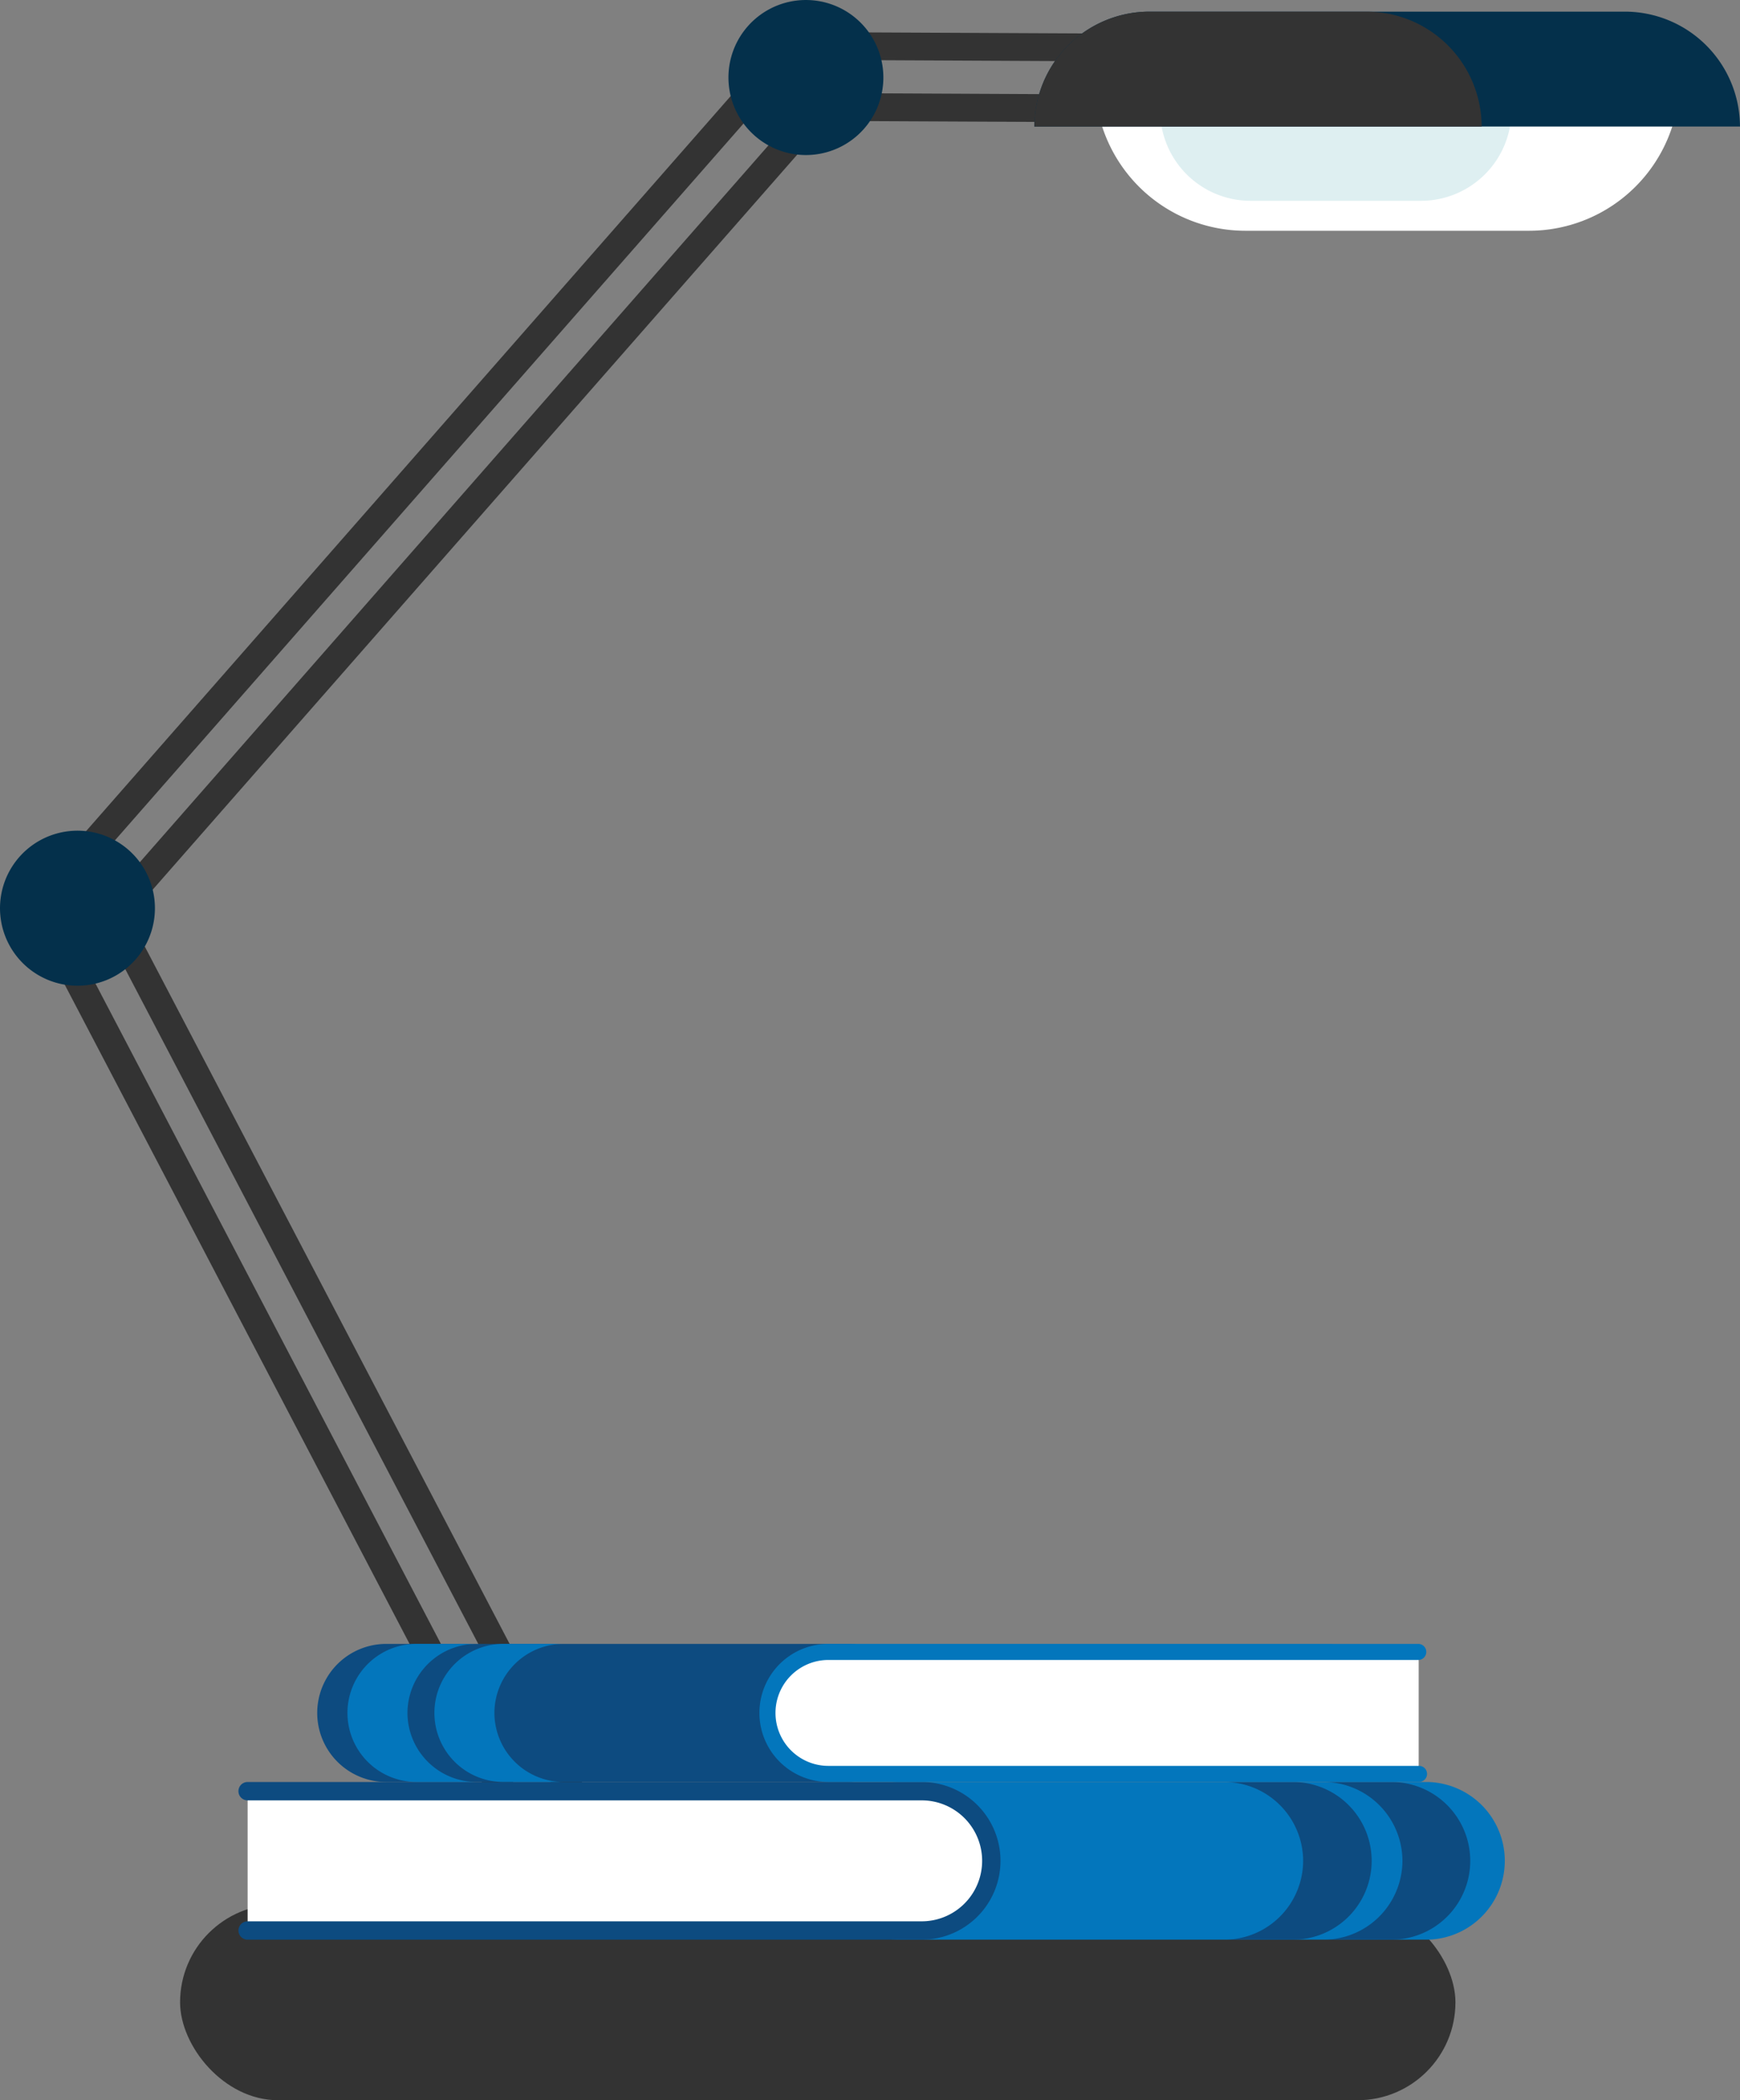 <svg xmlns="http://www.w3.org/2000/svg" width="270.933" height="326.778" viewBox="0 0 270.933 326.778"><rect x="0" y="0" width="270.933" height="326.778" fill="#808080" stroke="none"/><defs><style>.a,.e{fill:#333;}.a,.b,.c,.d,.f,.g{fill-rule:evenodd;}.b{fill:#fff;}.c{fill:#deeff1;}.d{fill:#04304b;}.f{fill:#0376bc;}.g{fill:#0d4b80;}</style></defs><g transform="translate(-43.272 -634.299)"><g transform="translate(43.272 634.299)"><path class="a" d="M166.536,736.142l90.582.429a2.163,2.163,0,0,1,2.162,2.161l-.021,9.477a2.163,2.163,0,0,1-2.162,2.163l-90.582-.429a2.16,2.16,0,0,1-2.162-2.161l.021-9.477a2.165,2.165,0,0,1,2.162-2.163Zm88.417,4.747-86.261-.417-.012,5.153,86.26.417Z" transform="translate(-43.781 -731.157)"/><path class="a" d="M39.156,871.356,158.832,734.984a2.164,2.164,0,0,1,3.05-.207l7.124,6.251a2.163,2.163,0,0,1,.206,3.05L49.538,880.452a2.163,2.163,0,0,1-3.05.205l-7.124-6.252a2.163,2.163,0,0,1-.207-3.049Zm121.5-131.9L43.836,872.579l3.874,3.4L164.534,742.857Z" transform="translate(-35.411 -731.031)"/><path class="a" d="M39.1,881.287l84.148,160.745a2.16,2.16,0,0,0,2.915.919l8.4-4.395a2.163,2.163,0,0,0,.919-2.917L51.327,874.9a2.161,2.161,0,0,0-2.916-.919l-8.4,4.395a2.16,2.16,0,0,0-.919,2.914Zm86.978,156.829L43.932,881.2l4.565-2.39,82.142,156.913Z" transform="translate(-35.426 -740.317)"/><path class="b" d="M241.185,767.6h44.31a23.44,23.44,0,0,0,23.372-23.371H217.814A23.44,23.44,0,0,0,241.185,767.6Z" transform="translate(-47.34 -731.696)"/><path class="c" d="M242.749,763.273h26.622a14.085,14.085,0,0,0,14.043-14.044H228.706A14.085,14.085,0,0,0,242.749,763.273Z" transform="translate(-48.066 -732.028)"/><path class="d" d="M225.613,732.742h74.112A17.929,17.929,0,0,1,317.6,750.619H207.737A17.928,17.928,0,0,1,225.613,732.742Z" transform="translate(-46.67 -730.931)"/><path class="a" d="M225.613,732.742H259.5a17.928,17.928,0,0,1,17.876,17.877H207.737A17.928,17.928,0,0,1,225.613,732.742Z" transform="translate(-46.67 -730.931)"/><path class="d" d="M167.239,730.9a12.061,12.061,0,1,1-10.445,13.483A12.058,12.058,0,0,1,167.239,730.9Z" transform="translate(-43.272 -730.802)"/><path class="d" d="M128.3,1056.526a12.062,12.062,0,1,0-6.973-15.569A12.064,12.064,0,0,0,128.3,1056.526Z" transform="translate(-40.864 -750.933)"/><path class="d" d="M45.725,869.366a12.061,12.061,0,1,1-10.446,13.482A12.061,12.061,0,0,1,45.725,869.366Z" transform="translate(-35.182 -740.02)"/><rect class="e" width="198.584" height="30.47" rx="15.235" transform="translate(28.04 296.308)"/></g><g transform="translate(80.399 890.079)"><g transform="translate(0 21.486)"><path class="f" d="M345.127,1022.279H263.05a12.268,12.268,0,0,0,0,24.535h82.077a12.268,12.268,0,0,0,0-24.535Z" transform="translate(-160.104 -1022.279)"/><path class="b" d="M155.168,1023.812H260.13a10.87,10.87,0,0,1,10.839,10.836h0a10.872,10.872,0,0,1-10.839,10.841H155.168Z" transform="translate(-153.739 -1022.381)"/><path class="g" d="M155.066,1022.279a1.429,1.429,0,1,0,0,2.858H260.028a9.409,9.409,0,0,1,0,18.819H155.066a1.429,1.429,0,1,0,0,2.858H260.028a12.267,12.267,0,0,0,0-24.535Z" transform="translate(-153.637 -1022.279)"/><path class="g" d="M346.932,1034.546a12.3,12.3,0,0,0-12.268-12.267h10.67a12.268,12.268,0,0,1,0,24.535h-10.67a12.3,12.3,0,0,0,12.268-12.268Z" transform="translate(-165.689 -1022.279)"/><path class="g" d="M330.369,1034.546a12.3,12.3,0,0,0-12.269-12.267h10.671a12.267,12.267,0,0,1,0,24.535H318.1a12.3,12.3,0,0,0,12.269-12.268Z" transform="translate(-164.586 -1022.279)"/></g><path class="g" d="M177.522,999.261h71.871a10.743,10.743,0,0,1,0,21.486H177.522a10.743,10.743,0,0,1,0-21.486Z" transform="translate(-154.512 -999.261)"/><path class="b" d="M343.286,1000.6H251.375a9.519,9.519,0,0,0-9.49,9.491h0a9.52,9.52,0,0,0,9.49,9.492h91.911Z" transform="translate(-159.512 -999.35)"/><path class="f" d="M343.2,999.261a1.252,1.252,0,0,1,0,2.5H251.286a8.239,8.239,0,0,0,0,16.479H343.2a1.251,1.251,0,1,1,0,2.5H251.286a10.743,10.743,0,0,1,0-21.486Z" transform="translate(-159.423 -999.261)"/><path class="f" d="M181.168,1010a10.773,10.773,0,0,1,10.743-10.744h-9.345a10.743,10.743,0,0,0,0,21.486h9.345A10.77,10.77,0,0,1,181.168,1010Z" transform="translate(-154.848 -999.261)"/><path class="f" d="M195.67,1010a10.775,10.775,0,0,1,10.745-10.744h-9.345a10.743,10.743,0,0,0,0,21.486h9.345A10.772,10.772,0,0,1,195.67,1010Z" transform="translate(-155.813 -999.261)"/></g></g></svg>
